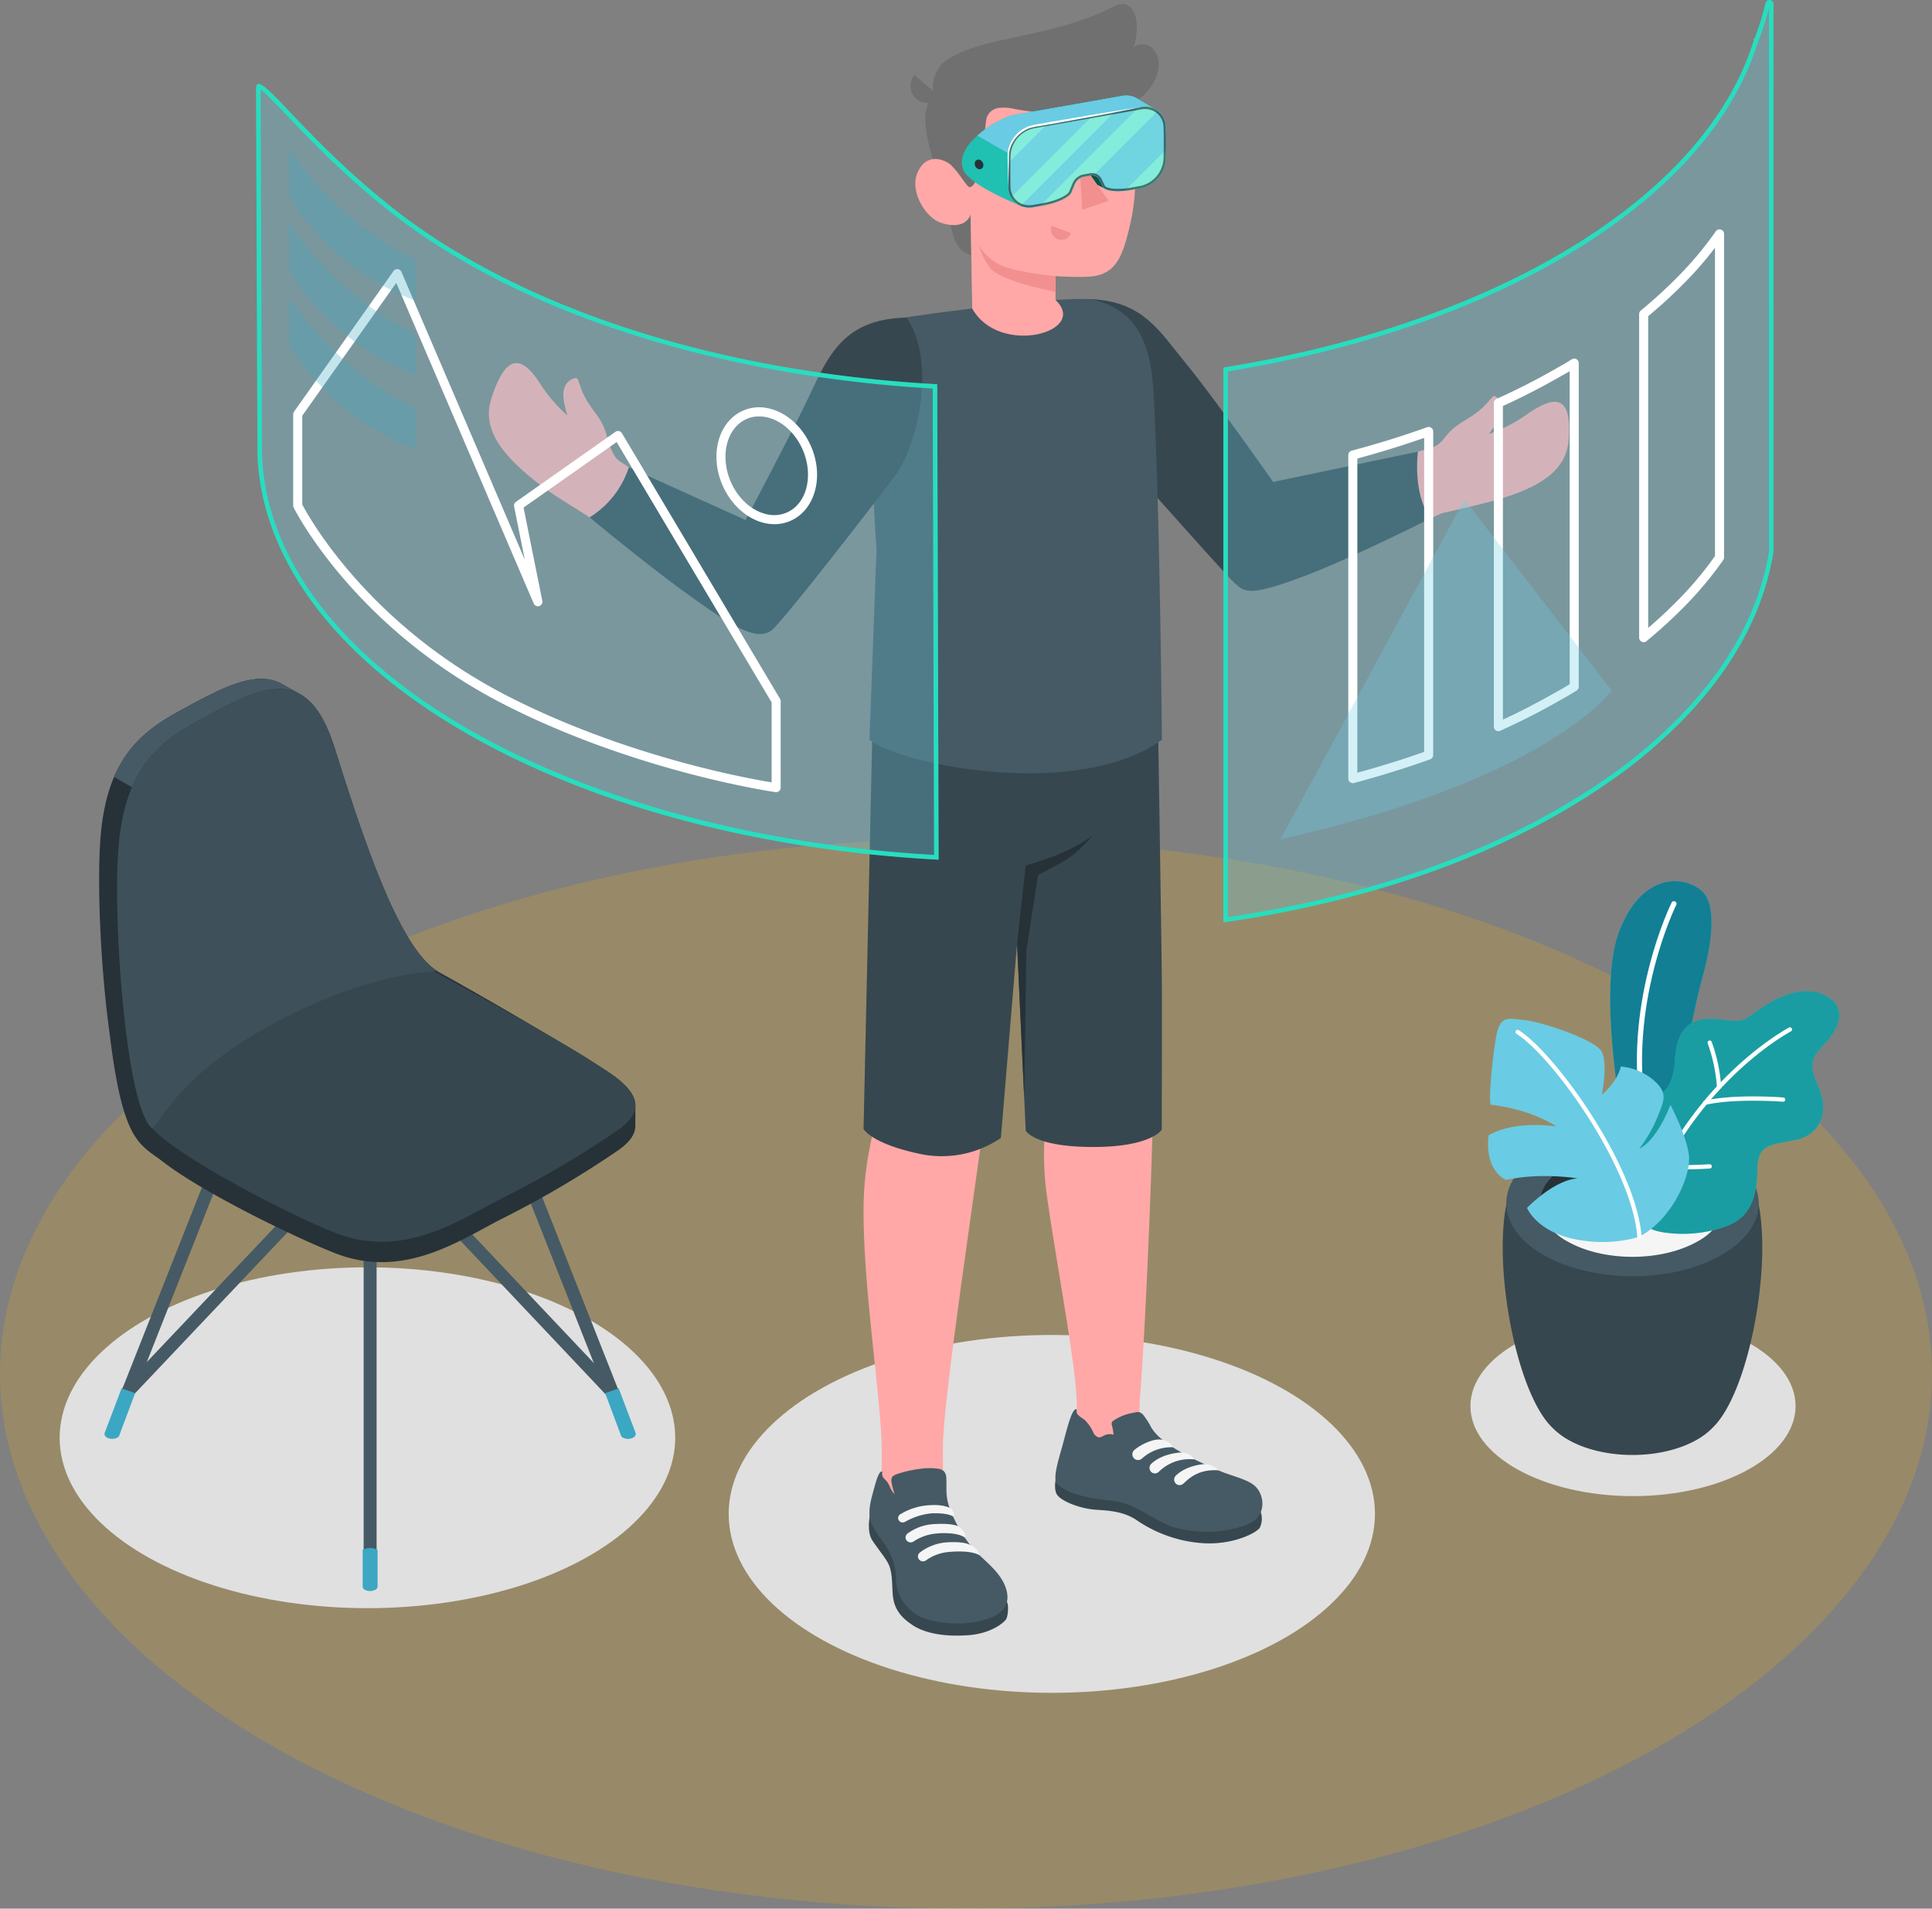 <svg xmlns="http://www.w3.org/2000/svg" width="650.722" height="642.796" viewBox="0 0 650.722 642.796">
  <rect x="0" y="0" width="650.722" height="642.796" fill="#808080" stroke="none"/>
  <g id="Group_1772" data-name="Group 1772" transform="translate(-17.512 -26.131)">
    <g id="Floor" transform="translate(17.512 308.634)">
      <ellipse id="Floor-2" data-name="Floor" cx="325.361" cy="180.146" rx="325.361" ry="180.146" fill="rgba(255,179,0,0.19)"/>
    </g>
    <g id="Shadows" transform="translate(37.605 452.937)">
      <ellipse id="Shadow" cx="108.839" cy="60.262" rx="108.839" ry="60.262" transform="translate(225.334 22.783)" fill="#e0e0e0"/>
      <ellipse id="Shadow-2" data-name="Shadow" cx="54.756" cy="30.318" rx="54.756" ry="30.318" transform="translate(475.166 16.418)" fill="#e0e0e0"/>
      <ellipse id="Shadow-3" data-name="Shadow" cx="103.663" cy="57.397" rx="103.663" ry="57.397" fill="#e0e0e0"/>
    </g>
    <g id="Plants" transform="translate(518.706 322.878)">
      <g id="Pot">
        <g id="Group_1715" data-name="Group 1715" transform="translate(4.941 83.954)">
          <g id="Group_1714" data-name="Group 1714">
            <g id="Group_1713" data-name="Group 1713">
              <g id="Group_1709" data-name="Group 1709" transform="translate(0 11.97)">
                <path id="Path_1736" data-name="Path 1736" d="M388.935,389.367c-14.664-14.964-23.278-75.855-8.976-87.723h72.774c14.3,11.864,5.694,72.737-8.96,87.709-.125.138-.269.274-.4.41-.168.167-.335.335-.5.495-.415.4-.854.794-1.325,1.179-.115.1-.234.182-.351.275-.359.282-.714.564-1.107.837a20.333,20.333,0,0,1-1.9,1.21c-12.062,6.965-31.617,6.965-43.679,0h0a20.248,20.248,0,0,1-1.908-1.22c-.365-.252-.694-.516-1.03-.778-.144-.115-.289-.221-.433-.341-.455-.372-.878-.75-1.277-1.137-.2-.184-.39-.378-.583-.569C389.162,389.6,389.039,389.484,388.935,389.367Z" transform="translate(-372.636 -301.644)" fill="#37474f"/>
              </g>
              <g id="Group_1710" data-name="Group 1710" transform="translate(1.194)">
                <path id="Path_1737" data-name="Path 1737" d="M446.057,300.436c16.6,9.586,16.6,25.128,0,34.716s-43.525,9.586-60.129,0-16.6-25.13,0-34.716S429.452,290.849,446.057,300.436Z" transform="translate(-373.474 -293.246)" fill="#455a64"/>
              </g>
              <g id="Group_1711" data-name="Group 1711" transform="translate(12.488 6.521)">
                <path id="Path_1738" data-name="Path 1738" d="M434.7,303.1c12.194,7.041,12.194,18.454,0,25.495s-31.964,7.039-44.158,0-12.193-18.454,0-25.495S422.508,296.061,434.7,303.1Z" transform="translate(-381.398 -297.821)" fill="#263238"/>
              </g>
              <g id="Group_1712" data-name="Group 1712" transform="translate(14.33 18.62)">
                <path id="Path_1739" data-name="Path 1739" d="M389.994,311.591c12.193-7.041,31.964-7.041,44.157,0a20.256,20.256,0,0,1,7.3,6.7,20.259,20.259,0,0,1-7.3,6.7c-12.193,7.039-31.964,7.039-44.157,0a20.246,20.246,0,0,1-7.3-6.7A20.243,20.243,0,0,1,389.994,311.591Z" transform="translate(-382.69 -306.31)" fill="#f5f5f5"/>
              </g>
            </g>
          </g>
        </g>
        <g id="Plants-2" data-name="Plants">
          <g id="Group_1719" data-name="Group 1719" transform="translate(41.132)">
            <g id="Group_1716" data-name="Group 1716">
              <path id="Path_1740" data-name="Path 1740" d="M412.645,322.958,402.2,315.53s-8.544-44.844-1.164-64.184S422.017,232.125,428.5,237.3s2.933,21.36.276,30.729c-3.2,11.281-13.386,61.791-6.205,79.7Z" transform="translate(-398.029 -234.34)" fill="#27debf"/>
            </g>
            <g id="Group_1717" data-name="Group 1717" opacity="0.63">
              <path id="Path_1741" data-name="Path 1741" d="M412.645,322.958,402.2,315.53s-8.544-44.844-1.164-64.184S422.017,232.125,428.5,237.3s2.933,21.36.276,30.729c-3.2,11.281-13.386,61.791-6.205,79.7Z" transform="translate(-398.029 -234.34)" fill="#07487c"/>
            </g>
            <g id="Group_1718" data-name="Group 1718" transform="translate(8.999 6.784)">
              <path id="Path_1742" data-name="Path 1742" d="M407.872,315.722a.872.872,0,0,0,.526-1c-8.469-38.352,9.01-74.008,9.187-74.363a.872.872,0,1,0-1.559-.78c-.18.362-17.937,36.549-9.33,75.517a.871.871,0,0,0,1.039.664A.853.853,0,0,0,407.872,315.722Z" transform="translate(-404.343 -239.1)" fill="#fff"/>
            </g>
          </g>
          <g id="Group_1726" data-name="Group 1726" transform="translate(50.545 37.062)">
            <g id="Group_1720" data-name="Group 1720" transform="translate(0.609)">
              <path id="Path_1743" data-name="Path 1743" d="M405.172,300.235s-1.162-3.532,4.025-4.425,7.18-5.211,7.668-12.449,2.671-12.434,9.179-13.5,11.747,2.208,15.975-1.049,15.154-11.134,24.258-7.548,6.119,11.356,1.384,16.4-6.106,6.738-2.483,14.935.985,15.853-7.39,17.768-13.054.935-13.185,10.125c-.117,8.2-1.786,15.891-10.359,19a43.364,43.364,0,0,1-21.193,2.089c-2.259-.345-4.843-1.033-6.5-2.707-1.74-1.752-1.374-3.7-1.374-5.987V300.235Z" transform="translate(-405.061 -260.344)" fill="#27debf"/>
            </g>
            <g id="Group_1721" data-name="Group 1721" transform="translate(0.609)" opacity="0.43">
              <path id="Path_1744" data-name="Path 1744" d="M405.172,300.235s-1.162-3.532,4.025-4.425,7.18-5.211,7.668-12.449,2.671-12.434,9.179-13.5,11.747,2.208,15.975-1.049,15.154-11.134,24.258-7.548,6.119,11.356,1.384,16.4-6.106,6.738-2.483,14.935.985,15.853-7.39,17.768-13.054.935-13.185,10.125c-.117,8.2-1.786,15.891-10.359,19a43.364,43.364,0,0,1-21.193,2.089c-2.259-.345-4.843-1.033-6.5-2.707-1.74-1.752-1.374-3.7-1.374-5.987V300.235Z" transform="translate(-405.061 -260.344)" fill="#07487c"/>
            </g>
            <g id="Group_1722" data-name="Group 1722" transform="translate(0 12.169)">
              <path id="Path_1745" data-name="Path 1745" d="M405.353,334.452a.719.719,0,0,0,.681-.49c15.244-45.26,49.741-63.541,50.088-63.719a.72.72,0,0,0-.661-1.278c-.352.181-35.353,18.7-50.79,64.539a.721.721,0,0,0,.681.949Z" transform="translate(-404.633 -268.883)" fill="#fff"/>
            </g>
            <g id="Group_1723" data-name="Group 1723" transform="translate(21.867 35.44)">
              <path id="Path_1746" data-name="Path 1746" d="M420.694,288.056a.694.694,0,0,0,.161-.018c9.952-2.273,25.881-1.043,26.041-1.035a.718.718,0,1,0,.114-1.432c-.661-.056-16.309-1.258-26.474,1.065a.719.719,0,0,0,.158,1.421Z" transform="translate(-419.976 -285.21)" fill="#fff"/>
            </g>
            <g id="Group_1724" data-name="Group 1724" transform="translate(7.661 58.282)">
              <path id="Path_1747" data-name="Path 1747" d="M416.82,302.994c4.548,0,9.372-.3,9.677-.316a.72.72,0,0,0,.673-.764.7.7,0,0,0-.762-.673c-.111.006-11.231.69-15.568.007a.72.72,0,0,0-.225,1.422A44.738,44.738,0,0,0,416.82,302.994Z" transform="translate(-410.009 -301.237)" fill="#fff"/>
            </g>
            <g id="Group_1725" data-name="Group 1725" transform="translate(23.384 16.593)">
              <path id="Path_1748" data-name="Path 1748" d="M424.915,288.362h.041a.716.716,0,0,0,.677-.757,54.877,54.877,0,0,0-3.2-15.157.72.72,0,0,0-1.341.523,54.473,54.473,0,0,1,3.108,14.713A.718.718,0,0,0,424.915,288.362Z" transform="translate(-421.041 -271.987)" fill="#fff"/>
            </g>
          </g>
          <g id="Group_1728" data-name="Group 1728" transform="translate(0 46.365)">
            <path id="Path_1749" data-name="Path 1749" d="M420.161,340.212s-9.424,3.527-22.11.81-15.757-10.47-15.757-10.47,9.033-9.4,17.034-9.925c0,0-12.415-2.092-24.032.51,0,0-7.343-2.705-5.952-14.968,0,0,6.911-5.037,22.821-3.063,0,0-7.973-5.628-21.947-7.289-1.1.011.388-15.964,1.72-23.085s3.976-6.022,9.692-5.406,23.695,6.549,25.839,10.649.036,14.48.036,14.48,5.229-4.317,6.384-9.526a19.853,19.853,0,0,1,10.923,4.515c5.038,4.274,3.573,6.968,1.94,11.2a47.96,47.96,0,0,1-6.607,11.939s5.362-1.927,10.448-14.694c0,0,5.271,9.766,6.2,16.772S431.08,334.5,420.161,340.212Z" transform="translate(-369.169 -266.872)" fill="#6acbe4"/>
            <g id="Group_1727" data-name="Group 1727" transform="translate(9.246 3.727)">
              <path id="Path_1750" data-name="Path 1750" d="M417.143,339.772a.72.72,0,0,1-.458-.614c-1.918-23.764-28.807-60.887-40.692-68.341a.721.721,0,1,1,.767-1.221c12.08,7.577,39.412,45.3,41.36,69.446a.72.72,0,0,1-.66.777A.738.738,0,0,1,417.143,339.772Z" transform="translate(-375.656 -269.487)" fill="#fff"/>
            </g>
          </g>
        </g>
      </g>
    </g>
    <g id="Chair" transform="translate(50.901 254.736)">
      <g id="Group_1741" data-name="Group 1741">
        <g id="Group_1736" data-name="Group 1736" transform="translate(1.814 142.295)">
          <g id="Group_1729" data-name="Group 1729" transform="translate(87.281 19.636)">
            <path id="Path_1751" data-name="Path 1751" d="M105.63,444.609a2.177,2.177,0,0,1-2.179-2.179v-140.1a2.179,2.179,0,0,1,4.358,0v140.1A2.177,2.177,0,0,1,105.63,444.609Z" transform="translate(-103.451 -300.146)" fill="#455a64"/>
          </g>
          <g id="Group_1730" data-name="Group 1730" transform="translate(131.003)">
            <path id="Path_1752" data-name="Path 1752" d="M179.269,399.471a2.175,2.175,0,0,1-2.025-1.38L134.282,289.351a2.178,2.178,0,1,1,4.052-1.6L181.3,396.493a2.179,2.179,0,0,1-2.027,2.979Z" transform="translate(-134.128 -286.369)" fill="#455a64"/>
          </g>
          <g id="Group_1731" data-name="Group 1731" transform="translate(5.899 9.414)">
            <path id="Path_1753" data-name="Path 1753" d="M211.435,383.6a2.171,2.171,0,0,1-1.583-.683l-79.941-84.6-79.8,84.239a2.179,2.179,0,1,1-3.163-3l81.382-85.909a2.174,2.174,0,0,1,1.581-.681h0a2.173,2.173,0,0,1,1.582.683l81.523,86.269a2.179,2.179,0,0,1-1.583,3.676Z" transform="translate(-46.351 -292.974)" fill="#455a64"/>
          </g>
          <g id="Group_1732" data-name="Group 1732" transform="translate(0.598)">
            <path id="Path_1754" data-name="Path 1754" d="M44.81,399.471a2.179,2.179,0,0,1-2.027-2.979L85.747,287.75a2.178,2.178,0,1,1,4.052,1.6L46.837,398.092A2.179,2.179,0,0,1,44.81,399.471Z" transform="translate(-42.631 -286.369)" fill="#455a64"/>
          </g>
          <g id="Group_1733" data-name="Group 1733" transform="translate(168.612 96.682)">
            <path id="Path_1755" data-name="Path 1755" d="M165.088,354.2l5.68,14.989a1.477,1.477,0,0,1,.051.383,1.443,1.443,0,0,1,0,.272,1.783,1.783,0,0,1-.857.946,3.808,3.808,0,0,1-3.456,0,1.508,1.508,0,0,1-.673-.707.031.031,0,0,0-.009-.026l-.043-.205-5.266-14.053Z" transform="translate(-160.516 -354.205)" fill="#3ca7c3"/>
          </g>
          <g id="Group_1734" data-name="Group 1734" transform="translate(0 96.682)">
            <path id="Path_1756" data-name="Path 1756" d="M47.95,354.2l-5.681,14.989a1.478,1.478,0,0,0-.051.383,1.446,1.446,0,0,0,0,.272,1.783,1.783,0,0,0,.857.946,3.811,3.811,0,0,0,3.458,0,1.516,1.516,0,0,0,.673-.707.031.031,0,0,1,.009-.026l.041-.205,5.266-14.053Z" transform="translate(-42.211 -354.205)" fill="#3ca7c3"/>
          </g>
          <g id="Group_1735" data-name="Group 1735" transform="translate(86.949 150.443)">
            <path id="Path_1757" data-name="Path 1757" d="M108.242,392.555v12.4a1.252,1.252,0,0,1-.737,1.026,3.931,3.931,0,0,1-3.553,0,1.25,1.25,0,0,1-.735-1.026v-12.4A5.326,5.326,0,0,1,108.242,392.555Z" transform="translate(-103.218 -391.925)" fill="#3ca7c3"/>
          </g>
        </g>
        <g id="Group_1740" data-name="Group 1740">
          <path id="Path_1758" data-name="Path 1758" d="M221.552,330.207c-.007-3.577-3.138-7.39-9.767-11.69-12.247-7.946-39.61-23.894-56.746-33.39a.181.181,0,0,0-.144-.14c-13.186-8-25.486-46.115-34.613-75.077-3.11-9.87-6.921-15.458-11.436-18.081-1.073-.623-5.023-2.8-5.906-3.329-8.955-5.366-20.709,1.08-35.35,9.093-13.487,7.383-24.024,16.832-26.143,41.9-1.291,15.267-.063,44.443,3.039,66.553l-.009-.02c4.489,36.939,10,37,18,43.183,13.768,10.637,44.781,25.592,57.846,30.732,23.706,9.324,43.078-5.054,57.515-12.184A335.844,335.844,0,0,0,216.1,345.095c3.613-2.624,5.483-5.276,5.444-8.074C221.531,335.911,221.555,331.364,221.552,330.207Z" transform="translate(-40.939 -186.529)" fill="#263238"/>
          <g id="Group_1737" data-name="Group 1737" transform="translate(15.618 89.444)">
            <path id="Path_1759" data-name="Path 1759" d="M173.179,334.2a336.264,336.264,0,0,0,38.262-22.667c8.214-5.966,7.458-12.069-4.316-19.707-8.774-5.692-8.319-6.194-74.447-42.543,0,0-84.293,49.745-80.667,58.931s47.217,31.7,63.652,38.169C139.369,355.711,158.741,341.334,173.179,334.2Z" transform="translate(-51.897 -249.287)" fill="#37474f"/>
          </g>
          <path id="Path_1760" data-name="Path 1760" d="M106.816,191.527c-8.872-4.656-20.4,1.675-34.666,9.489-9.137,5.008-16.923,10.943-21.652,22.048l-6.023-3.482c4.73-11.06,12.5-16.994,21.608-21.99,14.646-8.02,26.4-14.453,35.357-9.092C102.218,188.955,105.333,190.69,106.816,191.527Z" transform="translate(-39.435 -186.529)" fill="#455a64"/>
          <g id="Group_1738" data-name="Group 1738" transform="translate(6.058 3.412)">
            <path id="Path_1761" data-name="Path 1761" d="M71.841,200c21.914-11.993,37.367-20.515,46.634,8.889,9.127,28.962,21.427,67.073,34.613,75.077,0,0-4.27-3.616-37.067,21.166-10.436,7.886-23.1,14.346-31.418,19.3-16.3,9.716-26.18,13.605-27.742,12.31-8.617-7.143-13.282-69.768-11.162-94.842S58.354,207.385,71.841,200Z" transform="translate(-45.19 -188.923)" fill="#37474f"/>
          </g>
          <g id="Group_1739" data-name="Group 1739" transform="translate(6.058 3.412)" opacity="0.5">
            <path id="Path_1762" data-name="Path 1762" d="M71.841,200c21.914-11.993,37.367-20.515,46.634,8.889,9.127,28.962,21.427,67.073,34.613,75.077,0,0-22.613-.017-55.386,17.68-34.074,18.4-39.279,36.4-40.842,35.1-8.617-7.143-13.282-69.768-11.162-94.842S58.354,207.385,71.841,200Z" transform="translate(-45.19 -188.923)" fill="#455a64"/>
          </g>
        </g>
      </g>
    </g>
    <g id="Character" transform="translate(182.182 27.463)">
      <g id="Group_1754" data-name="Group 1754">
        <g id="Character-2" data-name="Character">
          <g id="Group_1743" data-name="Group 1743" transform="translate(197.152 99.397)">
            <g id="Group_1742" data-name="Group 1742" transform="translate(0 4.586)">
              <path id="Path_1763" data-name="Path 1763" d="M395.2,167.549c5.8-1.3,10.929-2.514,14.859-3.517,20.925-5.346,27.213-12.273,27.863-21.525,1.038-14.767-4.491-14.881-14.03-8.282A52,52,0,0,1,411,140.881c2.192-2.9,3.211-4.206,3.939-6.054,1.447-3.676-.509-6.037-1.783-6.662-.992-.486-2,2.069-5.461,4.887-4.435,3.613-8.031,4.3-11.717,9.307a9.71,9.71,0,0,1-5.71,3.639c-2.077.463-36.249,9.823-52.245,12.563-9.4-11.952-18.123-24.712-28.047-37.412-15.3-19.576-22.566-22.319-31.15-20.754l-7.45,24.565s50.371,59.315,50.964,60.057a13.661,13.661,0,0,0,15.269,4.86C359.324,183.512,382.277,173.514,395.2,167.549Z" transform="translate(-271.38 -100.024)" fill="#ffa8a7"/>
            </g>
            <path id="Path_1764" data-name="Path 1764" d="M275.215,96.806c17.881.784,23.186,10.812,32.354,21.93s29.169,39.649,29.169,39.649l48.789-10.213s-2.021,14.017,4.3,22.456c0,0-25.882,13.048-41.556,19.058-19.816,7.6-21.113,5.866-24.7,2.581-3.412-3.128-47.058-52.461-47.058-52.461Z" transform="translate(-269.749 -96.806)" fill="#37474f"/>
          </g>
          <path id="Path_1765" data-name="Path 1765" d="M134,126.3c4.641-14.057,9.747-14.64,16.07-4.917a51.987,51.987,0,0,0,9.4,11.047c-.928-3.513-1.375-5.108-1.348-7.095.056-3.949,2.761-5.395,4.177-5.487,1.1-.074,1.065,2.672,3.2,6.593,2.735,5.024,5.8,7.026,7.313,13.055.566,2.259,2.049,6.768,3.955,8.108,9.682,6.8,27.3,15.206,44.814,21.967,6.218-13.114,14.411-29.492,20.662-40.964,11.887-21.815,19.747-24.3,28.4-23.214l8.809,24.112s-46.977,62.036-47.527,62.81c-3.606,5.062-10.979,8.557-16.729,6.2-16.4-6.727-28.59-18.581-42.508-28.029-8.273-5.617-16.077-9.988-21.071-13.7C134.284,143.907,131.093,135.112,134,126.3Z" transform="translate(-133.051 6.155)" fill="#ffa8a7"/>
          <path id="Path_1766" data-name="Path 1766" d="M221.616,360.819c.385-18.532,5.965-32.276,6.4-37.421,0,0-1.365-110.222-1.365-128.1l93.988-3.832s-1.313,110.5-1.313,125.815-2.3,80.442-4.722,110.414h0l-.272,9.86-20.974,6.523s.391-2.883,0-16.875-9.824-62.448-10.7-74.752c-1.132-15.91,1.394-22.341,1.1-32.98s-6.595-80.214-6.595-80.214-11.772,68.36-14.7,91.574c-3.355,26.6-14.124,96.3-14.151,112.511,0,2.9.007,6.265.027,9.91.047,8.768-.245,11.087,1.16,14.475,2.461,5.935-18.551,9.659-19.527,5.444l-2.258-17.421v-.5h0V444.2C227.709,427.685,221.057,387.693,221.616,360.819Z" transform="translate(-95.404 42.843)" fill="#ffa8a7"/>
          <path id="Path_1767" data-name="Path 1767" d="M336.125,387.3a7.064,7.064,0,0,1-.291,5.189c-.725,1.518-8.657,5.99-19.355,5.269a44.547,44.547,0,0,1-22.123-7.732c-4.079-2.7-8.325-3.205-13.622-3.509s-12.254-2.945-13.416-5.422.175-6.746.175-6.746Z" transform="translate(-76.157 120.611)" fill="#37474f"/>
          <path id="Path_1768" data-name="Path 1768" d="M292.921,360.384q.417-.09.845-.175a3.334,3.334,0,0,1,1.411-.076,2.74,2.74,0,0,1,1.321.891,26.444,26.444,0,0,1,2.732,4.29c2.243,3.659,6.951,6.687,12.092,9.452,3.495,1.878,6.918,3.335,10.527,4.958,3.681,1.656,8.567,2.667,11.446,4.608,4.2,2.829,4.74,9.94-.041,12.746-4.126,2.421-14.983,5.047-26.37,1.821-6.2-1.757-13.088-8.385-21.229-9.022-5.178-.4-14.968-1.86-18.3-5.791-1.231-1.743.413-7.272,1.764-12.043,1.474-5.208,3.234-13.369,4.96-12.91.071,1.023-.128,1.283.544,1.977.637.66,1.5,1.082,2.193,1.675a13.677,13.677,0,0,1,2.863,4.12,3.075,3.075,0,0,0,1.471,1.593c.872.328,1.525-.222,2.289-.574a4.46,4.46,0,0,1,3.093-.221,19.333,19.333,0,0,0-.544-3.056,1.79,1.79,0,0,1-.077-.986,1.586,1.586,0,0,1,.663-.744A16.58,16.58,0,0,1,292.921,360.384Z" transform="translate(-76.125 114.134)" fill="#455a64"/>
          <path id="Path_1769" data-name="Path 1769" d="M269.335,413.764c.634.594.443,4.668-.255,5.764-.75,1.176-5.051,4.846-12.831,5.4-7.433.533-14.071-.469-18.435-3.241s-6.476-5.828-6.888-10.061.061-8.32-1.958-11.58c-1.863-3.01-4.833-6.4-5.48-8.034-1.407-3.549-.051-8.624-.051-8.624Z" transform="translate(-94.866 124.456)" fill="#37474f"/>
          <path id="Path_1770" data-name="Path 1770" d="M248.933,381.2a16.406,16.406,0,0,0,.857,4.715,43.15,43.15,0,0,0,4.554,9.314,38.02,38.02,0,0,0,3.1,4.373c2.248,2.677,5.041,4.873,7.421,7.438s4.4,5.68,4.589,9.126c.316,5.831-6.01,7.812-10.883,8.68a35.776,35.776,0,0,1-15.831-.8,14.537,14.537,0,0,1-10.664-11.619c-.269-1.618-.17-3.274-.362-4.9-.436-3.716-2.36-7.11-4.534-10.2a30.805,30.805,0,0,1-3.479-5.551c-1.521-3.61-.3-7.671.67-11.265.839-3.1,1.79-6.617,2.883-6.325.013,1.609-.006,1.776,1.149,2.868,1.461,1.381,1.525,3.456,3.068,4.676a21.378,21.378,0,0,1-1.085-4.146,2.366,2.366,0,0,1,.329-1.649,4.342,4.342,0,0,1,1.79-.958,35.755,35.755,0,0,1,7.081-1.611,21.057,21.057,0,0,1,6.91-.05,2.992,2.992,0,0,1,1.736,1,3.465,3.465,0,0,1,.62,1.993C248.956,377.24,248.883,379.647,248.933,381.2Z" transform="translate(-94.809 120.055)" fill="#455a64"/>
          <path id="Path_1771" data-name="Path 1771" d="M251.5,390.843c-2.171-1.625-7.036-1.648-9.7-1.363a16.122,16.122,0,0,0-7.561,2.654,1.726,1.726,0,0,1-2.226-.177h0a1.623,1.623,0,0,1,.165-2.477,16.4,16.4,0,0,1,8.507-3.153c6.546-.46,8.467.661,8.467.661S252.14,388.911,251.5,390.843Z" transform="translate(-91.179 125.658)" fill="#f5f5f5"/>
          <path id="Path_1772" data-name="Path 1772" d="M255.251,394.984c-2.731-1.613-8.08-1.382-10.741-1.1a15.144,15.144,0,0,0-7.353,2.8,1.725,1.725,0,0,1-2.226-.177h0a1.623,1.623,0,0,1,.164-2.477,17.042,17.042,0,0,1,8.693-3.4c6.545-.46,8.251.877,8.251.877S254.8,392.572,255.251,394.984Z" transform="translate(-89.939 127.492)" fill="#f5f5f5"/>
          <path id="Path_1773" data-name="Path 1773" d="M238.831,381.953c4.522-.466,6.441.04,8.228.691,1.154.646,1.913,2.469,1.172,2.93-1.458-.81-4.08-1.146-7.3-1a21.642,21.642,0,0,0-7.078,1.944c-.56.248-1.223.6-1.8.919a1.554,1.554,0,0,1-2.155-.67h0a1.455,1.455,0,0,1,.567-1.871A21.017,21.017,0,0,1,238.831,381.953Z" transform="translate(-91.927 123.768)" fill="#f5f5f5"/>
          <path id="Path_1774" data-name="Path 1774" d="M298.751,368.9s-.744-1.985-3.822-2.558c-2.356-.439-6.518,1.3-9.1,3.428a1.932,1.932,0,0,0,.279,3.191h0a1.928,1.928,0,0,0,2.2-.244A14.774,14.774,0,0,1,298.751,368.9Z" transform="translate(-68.39 117.18)" fill="#f5f5f5"/>
          <path id="Path_1775" data-name="Path 1775" d="M304.329,371.687a5.53,5.53,0,0,0-4.531-2.335s-6.151.177-9.958,3.727a1.889,1.889,0,0,0,.259,3.086h0a1.845,1.845,0,0,0,2.125-.247A14.8,14.8,0,0,1,304.329,371.687Z" transform="translate(-66.666 118.486)" fill="#f5f5f5"/>
          <path id="Path_1776" data-name="Path 1776" d="M309.911,374.205a6.193,6.193,0,0,0-4.7-2.108s-5.731.214-9.539,3.763a1.889,1.889,0,0,0,.261,3.086h0a1.843,1.843,0,0,0,2.124-.245C299.768,377.168,302.96,373.686,309.911,374.205Z" transform="translate(-64.187 119.654)" fill="#f5f5f5"/>
          <path id="Path_1777" data-name="Path 1777" d="M320.64,191.464s1.254,77.852,1.388,91.531,0,39.905,0,53.288c0,0-3.463,5.843-23.213,5.825s-22.6-5.473-22.6-5.473l-2.922-62.941-5.444,65.374a35.41,35.41,0,0,1-27.608,5.295c-16.266-3.506-18.655-8.352-18.655-8.352l3.2-144.251Z" transform="translate(-95.404 42.843)" fill="#37474f"/>
          <path id="Path_1778" data-name="Path 1778" d="M257.863,260.066l2.9-26.43s13.555-3.3,22.623-10.123c0,0-4.8,5.942-10.3,9.023s-8.144,4.357-8.144,4.357l-3.961,25.573-.7,49.843Z" transform="translate(-79.976 56.471)" fill="#263238"/>
          <g id="Group_1744" data-name="Group 1744" transform="translate(128.173 99.337)">
            <path id="Path_1779" data-name="Path 1779" d="M222.982,245.226c12.9,9.4,71.367,19.806,98.5,0,0,0-.627-75.8-2.754-115.919-.1-1.823-.224-3.584-.406-5.306-.06-.567-.141-1.134-.2-1.7a53.882,53.882,0,0,0-1.377-7.108c-.1-.385-.222-.77-.343-1.154-.264-.871-.547-1.722-.891-2.551-.184-.446-.366-.892-.567-1.317a12.9,12.9,0,0,0-.589-1.194,1,1,0,0,0-.1-.222c-.2-.386-.425-.77-.647-1.135-.244-.4-.486-.811-.77-1.216-.264-.365-.527-.75-.79-1.093-.305-.385-.629-.77-.973-1.134a11.908,11.908,0,0,0-.992-1.033c-.222-.222-.466-.445-.708-.667-.222-.2-.466-.406-.708-.587-.3-.264-.648-.507-.972-.75a24.5,24.5,0,0,0-3.423-2.025c-.324-.162-.668-.324-1.012-.466-.081-.04-.182-.061-.244-.1-.4-.162-.81-.324-1.214-.466a21.694,21.694,0,0,0-2.106-.688c-.73-.2-1.478-.385-2.269-.567-.871-.04-1.841-.06-2.9-.06-.667,0-1.4.02-2.146.04s-1.518.04-2.307.081c-10.146.445-24.708,2.085-36.392,3.584-.77.1-1.539.2-2.289.3q-1.033.122-2.005.244c-8.02,1.052-13.973,1.923-14.884,2.065a.58.58,0,0,1-.123.02c-2.632.668-5.062,1.3-7.026,1.884-5.367,1.579-1.378.222-2.553,5.406-3.462,15.23.567,70.6.567,70.6Z" transform="translate(-222.982 -96.764)" fill="#455a64"/>
          </g>
          <g id="Group_1747" data-name="Group 1747" transform="translate(141.954)">
            <g id="Group_1745" data-name="Group 1745">
              <path id="Path_1780" data-name="Path 1780" d="M239.371,67.592s4.169,19.591,5.842,22.809a8.861,8.861,0,0,0,5.127,4.133l-.291-13.781Z" transform="translate(-229.794 -9.832)" fill="#707070"/>
              <path id="Path_1781" data-name="Path 1781" d="M245.953,47.922a9.652,9.652,0,0,0-7.991,2.811c-3.432,3.509-1.515,14.495,2.759,25.254l7.853.9Z" transform="translate(-231.144 -18.226)" fill="#707070"/>
              <path id="Path_1782" data-name="Path 1782" d="M251.939,80.48c-1.575.941-3.821-2.085-5.764-4.117s-8.282-4.809-11.446,1.856c-3.222,6.791,2.792,15.766,7.785,17.332,8.6,2.7,9.894-2.818,9.894-2.818l.576,31.634c9.015,16.308,39.5,7.957,28.068-2.849l-.024-8.035s9.173.587,12.975,0c6.327-.978,8.928-5.359,10.847-12.206,3.083-11,4.253-19.881,1.638-41.513-2.866-23.71-30.444-23.957-45.337-14.583S251.939,80.48,251.939,80.48Z" transform="translate(-232.154 -21.811)" fill="#ffa8a7"/>
              <path id="Path_1783" data-name="Path 1783" d="M246.5,43.8c5.1-2.394,10.725-3.69,16.265-4.893,12.028-2.611,24.279-5.017,35.263-10.568,1.355-.686,2.8-1.438,4.306-1.24,2.9.381,4.166,3.889,4.281,6.808a24.063,24.063,0,0,1-1.046,8.007c1.558-1.856,4.74-1.6,6.469.1a7.993,7.993,0,0,1,1.873,6.754c-.708,5.385-4.834,9.868-9.71,12.261s-10.427,2.992-15.856,3.148a109.421,109.421,0,0,1-22.653-1.709,15.964,15.964,0,0,0-5.483-.4,4.958,4.958,0,0,0-4.095,3.252c-.8,2.992-1.629,23.36-5.815,23.444-.781.016-3.748-5.112-5.68-6.942-2.427-2.3-4.869-19.745-5.3-22.969a1.552,1.552,0,0,0-.335-.686c-2.736-3.832.476-10.293,3.854-12.392A34.793,34.793,0,0,1,246.5,43.8Z" transform="translate(-230.397 -27.065)" fill="#707070"/>
              <path id="Path_1784" data-name="Path 1784" d="M242.753,51.3a5.736,5.736,0,0,1-8.731-7.441Z" transform="translate(-232.651 -19.922)" fill="#707070"/>
              <path id="Path_1785" data-name="Path 1785" d="M274.667,94.589s-14.123-1.357-19.06-3.982c-3.3-1.756-6.026-4.8-6.824-6.753a22.257,22.257,0,0,0,3.877,7.966c3.612,4.615,22.007,8.014,22.007,8.014Z" transform="translate(-225.792 -2.917)" fill="#f28f8f"/>
            </g>
            <g id="Group_1746" data-name="Group 1746" transform="translate(36.021 41.117)">
              <path id="Path_1786" data-name="Path 1786" d="M266.252,66.631a2.832,2.832,0,1,1-2.831-2.947A2.877,2.877,0,0,1,266.252,66.631Z" transform="translate(-256.791 -52.611)" fill="#263238"/>
              <path id="Path_1787" data-name="Path 1787" d="M264.384,58.822l-6.054,3.341a3.63,3.63,0,0,1,1.411-4.82A3.373,3.373,0,0,1,264.384,58.822Z" transform="translate(-257.925 -55.485)" fill="#263238"/>
              <path id="Path_1788" data-name="Path 1788" d="M266.107,79.469l6.461,2.424a3.39,3.39,0,0,1-4.388,2.141A3.613,3.613,0,0,1,266.107,79.469Z" transform="translate(-254.532 -45.899)" fill="#f28f8f"/>
              <path id="Path_1789" data-name="Path 1789" d="M283.917,61.607,278.4,57.354a3.346,3.346,0,0,1,4.8-.737A3.662,3.662,0,0,1,283.917,61.607Z" transform="translate(-249.22 -55.915)" fill="#263238"/>
              <path id="Path_1790" data-name="Path 1790" d="M282.766,66.067a2.832,2.832,0,1,1-2.83-2.949A2.876,2.876,0,0,1,282.766,66.067Z" transform="translate(-249.768 -52.852)" fill="#263238"/>
              <path id="Path_1791" data-name="Path 1791" d="M272.6,63.769l.929,17.019,8.886-3.029Z" transform="translate(-251.683 -52.575)" fill="#f28f8f"/>
            </g>
          </g>
          <path id="Path_1792" data-name="Path 1792" d="M263.594,101.2c-20.88.329-26.3,12.632-32.441,25.667-6.062,12.857-21.78,42.482-21.78,42.482L170.06,151.568a30.948,30.948,0,0,1-13.2,16.865s18.564,15.579,34.514,26.984c13.53,9.676,21.391,14.684,26.575,11.224,3.85-2.571,42.225-52.714,42.225-52.714C269.933,138.636,272.022,112.75,263.594,101.2Z" transform="translate(-122.928 4.458)" fill="#37474f"/>
        </g>
        <g id="Group_1753" data-name="Group 1753" transform="translate(159.304 30.851)">
          <path id="Path_1793" data-name="Path 1793" d="M279.716,71.919c-.057,0-2.239-1.14-2.239-1.14l-2.185-3.131a2.43,2.43,0,0,1,2.212.162C278.5,68.515,279.716,71.919,279.716,71.919Z" transform="translate(-231.868 -40.744)" fill="#27debf"/>
          <path id="Path_1794" data-name="Path 1794" d="M279.716,71.919c-.057,0-2.239-1.14-2.239-1.14l-2.185-3.131a2.43,2.43,0,0,1,2.212.162C278.5,68.515,279.716,71.919,279.716,71.919Z" transform="translate(-231.868 -40.744)" opacity="0.65"/>
          <g id="Group_1749" data-name="Group 1749">
            <path id="Path_1795" data-name="Path 1795" d="M313.513,70.106a10.674,10.674,0,0,1-8.39,9.8l-3.525.61a23.246,23.246,0,0,1-4.669.366c-.152,0-.3,0-.473-.016-.259,0-.519-.03-.762-.046a10.006,10.006,0,0,1-1.3-.214,4.211,4.211,0,0,1-.657-.182,2.793,2.793,0,0,1-.564-.229,1,1,0,0,1-.228-.123,2.044,2.044,0,0,1-.275-.182,1.472,1.472,0,0,1-.351-.426l-1.206-2.473a2.794,2.794,0,0,0-2.868-1.372l-2.518.442a4.368,4.368,0,0,0-2.868,2.38s-.534,1.313-1.206,2.915-4.822,3.539-9.277,4.317l-3.525.626a7.915,7.915,0,0,1-2.151.077,5.976,5.976,0,0,1-1.174-.214c-.184-.046-.366-.107-.55-.168-.107-.046-.228-.091-.335-.137a6.037,6.037,0,0,1-.885-.443c-.961-.381-16.31-6.622-18.415-11.656-3.356-8.1,10.451-16.433,15.425-18.019v.016a8.869,8.869,0,0,1,1.77-.519l36.267-6.394a7.23,7.23,0,0,1,5.232.976c.931.6,4.348,2.61,5.768,3.463a2.97,2.97,0,0,1,.366.214c.2.123.4.259.594.4a.96.96,0,0,1,.184.152,5.835,5.835,0,0,1,.564.5,5.381,5.381,0,0,1,.61.717,3.451,3.451,0,0,1,.382.58,6.037,6.037,0,0,1,.457.885,7.267,7.267,0,0,1,.275.808v.03a4.177,4.177,0,0,1,.167.778.753.753,0,0,1,.031.184,5.82,5.82,0,0,1,.076.9Q313.65,64.759,313.513,70.106Z" transform="translate(-244.824 -48.711)" fill="#27debf"/>
            <g id="Group_1748" data-name="Group 1748" opacity="0.2">
              <path id="Path_1796" data-name="Path 1796" d="M313.513,70.106a10.674,10.674,0,0,1-8.39,9.8l-3.525.61a23.246,23.246,0,0,1-4.669.366c-.152,0-.3,0-.473-.016-.259,0-.519-.03-.762-.046a10.006,10.006,0,0,1-1.3-.214,4.211,4.211,0,0,1-.657-.182,2.793,2.793,0,0,1-.564-.229,1,1,0,0,1-.228-.123,2.044,2.044,0,0,1-.275-.182,1.472,1.472,0,0,1-.351-.426l-1.206-2.473a2.794,2.794,0,0,0-2.868-1.372l-2.518.442a4.368,4.368,0,0,0-2.868,2.38s-.534,1.313-1.206,2.915-4.822,3.539-9.277,4.317l-3.525.626a7.915,7.915,0,0,1-2.151.077,5.976,5.976,0,0,1-1.174-.214c-.184-.046-.366-.107-.55-.168-.107-.046-.228-.091-.335-.137a6.037,6.037,0,0,1-.885-.443c-.961-.381-16.31-6.622-18.415-11.656-3.356-8.1,10.451-16.433,15.425-18.019v.016a8.869,8.869,0,0,1,1.77-.519l36.267-6.394a7.23,7.23,0,0,1,5.232.976c.931.6,4.348,2.61,5.768,3.463a2.97,2.97,0,0,1,.366.214c.2.123.4.259.594.4a.96.96,0,0,1,.184.152,5.835,5.835,0,0,1,.564.5,5.381,5.381,0,0,1,.61.717,3.451,3.451,0,0,1,.382.58,6.037,6.037,0,0,1,.457.885,7.267,7.267,0,0,1,.275.808v.03a4.177,4.177,0,0,1,.167.778.753.753,0,0,1,.031.184,5.82,5.82,0,0,1,.076.9Q313.65,64.759,313.513,70.106Z" transform="translate(-244.824 -48.711)" fill="#07487c"/>
            </g>
            <path id="Path_1797" data-name="Path 1797" d="M308.235,53.277a7.325,7.325,0,0,0-4.683-.671L267.284,59a10.733,10.733,0,0,0-8.36,9.184l-10.406-6.012A34.87,34.87,0,0,1,259.2,55.734v.016a8.87,8.87,0,0,1,1.77-.519l36.267-6.394a7.23,7.23,0,0,1,5.232.976C303.4,50.41,306.816,52.424,308.235,53.277Z" transform="translate(-243.254 -48.711)" fill="#27debf"/>
            <path id="Path_1798" data-name="Path 1798" d="M308.235,53.277a7.325,7.325,0,0,0-4.683-.671L267.284,59a10.733,10.733,0,0,0-8.36,9.184l-10.406-6.012A34.87,34.87,0,0,1,259.2,55.734v.016a8.87,8.87,0,0,1,1.77-.519l36.267-6.394a7.23,7.23,0,0,1,5.232.976C303.4,50.41,306.816,52.424,308.235,53.277Z" transform="translate(-243.254 -48.711)" fill="#6acbe4"/>
          </g>
          <g id="Group_1750" data-name="Group 1750" transform="translate(15.567 3.771)">
            <path id="Path_1799" data-name="Path 1799" d="M308.874,58.306q.124,5.317,0,10.679a10.664,10.664,0,0,1-8.4,9.784l-3.525.621c-4.451.784-8.6.309-9.273-1.058l-1.206-2.473a2.808,2.808,0,0,0-2.87-1.378l-2.517.445a4.331,4.331,0,0,0-2.865,2.389l-1.213,2.9c-.668,1.6-4.82,3.539-9.271,4.324l-3.525.621a6.953,6.953,0,0,1-8.4-6.82q-.122-5.319,0-10.682a10.664,10.664,0,0,1,8.4-9.783l36.264-6.4A6.953,6.953,0,0,1,308.874,58.306Z" transform="translate(-255.746 -51.356)" fill="#27debf"/>
            <path id="Path_1800" data-name="Path 1800" d="M308.869,68.981a10.674,10.674,0,0,1-8.39,9.8l-3.525.61a23.245,23.245,0,0,1-4.669.366c-.152,0-.3,0-.473-.016-.259,0-.519-.03-.763-.046a10.008,10.008,0,0,1-1.3-.214,4.212,4.212,0,0,1-.657-.182,2.8,2.8,0,0,1-.564-.229,1,1,0,0,1-.228-.123,2.046,2.046,0,0,1-.275-.182,1.472,1.472,0,0,1-.351-.426l-1.206-2.473A2.794,2.794,0,0,0,283.6,74.49l-2.518.442a4.368,4.368,0,0,0-2.868,2.38s-.534,1.313-1.206,2.915-4.822,3.539-9.277,4.317l-3.525.626a7.915,7.915,0,0,1-2.151.077,5.977,5.977,0,0,1-1.174-.214c-.184-.046-.366-.107-.55-.168-.107-.046-.228-.091-.335-.137a6.039,6.039,0,0,1-.885-.443,6.983,6.983,0,0,1-3.311-5.935q-.115-5.332,0-10.681a10.684,10.684,0,0,1,8.406-9.794l36.268-6.394a7.325,7.325,0,0,1,4.683.671,2.97,2.97,0,0,1,.366.214c.2.123.4.259.594.4a.961.961,0,0,1,.184.153,5.834,5.834,0,0,1,.564.5,5.378,5.378,0,0,1,.61.717,3.449,3.449,0,0,1,.382.58,6.034,6.034,0,0,1,.458.885,7.274,7.274,0,0,1,.275.808v.03a4.18,4.18,0,0,1,.167.778.756.756,0,0,1,.031.184,5.82,5.82,0,0,1,.076.9Q309.005,63.634,308.869,68.981Z" transform="translate(-255.747 -51.358)" fill="#fff" opacity="0.43"/>
          </g>
          <g id="Group_1751" data-name="Group 1751" transform="translate(15.577 4.041)" opacity="0.7">
            <path id="Path_1801" data-name="Path 1801" d="M300.311,57.88a5.82,5.82,0,0,0-.076-.9.756.756,0,0,0-.031-.184,4.179,4.179,0,0,0-.167-.778v-.03a7.274,7.274,0,0,0-.275-.808,6.035,6.035,0,0,0-.458-.885,3.449,3.449,0,0,0-.382-.58,5.378,5.378,0,0,0-.61-.717,5.834,5.834,0,0,0-.564-.5.834.834,0,0,0-.172-.143L275.87,74.056a2.728,2.728,0,0,1,2.044,1.384l1.206,2.473a1.472,1.472,0,0,0,.351.426,2.046,2.046,0,0,0,.275.182,1,1,0,0,0,.228.123,2.8,2.8,0,0,0,.564.229,4.212,4.212,0,0,0,.657.182,10.01,10.01,0,0,0,1.3.214c.244.016.5.046.763.046.168.016.321.016.473.016a21.517,21.517,0,0,0,2.811-.13l13.815-13.815C300.378,62.881,300.375,60.38,300.311,57.88Z" transform="translate(-247.2 -51.206)" fill="#6acbe4"/>
            <path id="Path_1802" data-name="Path 1802" d="M290.393,52.955,258.714,84.634l.024.013c.107.046.228.091.335.137.184.061.366.123.55.168a5.976,5.976,0,0,0,1.174.214,7.916,7.916,0,0,0,2.151-.077l2.307-.409,33.132-33.132Z" transform="translate(-254.495 -51.547)" fill="#6acbe4"/>
            <path id="Path_1803" data-name="Path 1803" d="M269.1,56.122,255.773,69.45c-.029,2.672-.029,5.343.029,8.01a7.337,7.337,0,0,0,.945,3.5l27.51-27.511Z" transform="translate(-255.754 -50.738)" fill="#6acbe4"/>
          </g>
          <path id="Path_1804" data-name="Path 1804" d="M250.761,65.7a1.285,1.285,0,0,1-1.451,1.394,1.874,1.874,0,0,1-1.451-1.85,1.286,1.286,0,0,1,1.451-1.394A1.873,1.873,0,0,1,250.761,65.7Z" transform="translate(-243.534 -42.282)" fill="#263238"/>
          <g id="Group_1752" data-name="Group 1752" transform="translate(15.568 3.772)" opacity="0.5">
            <path id="Path_1805" data-name="Path 1805" d="M301.853,52.121h0a6.375,6.375,0,0,1,2.966.714,2.575,2.575,0,0,1,.309.181c.187.115.373.245.537.358l.067.05.027.034.08.061a5.543,5.543,0,0,1,1.055,1.106,2.67,2.67,0,0,1,.3.452l.017.033.021.03a5.312,5.312,0,0,1,.386.751,6.525,6.525,0,0,1,.218.626v.04l.034.11A3.478,3.478,0,0,1,308,57.3l.013.048.013.05v.06l.009.06a5.12,5.12,0,0,1,.067.8c.091,3.523.091,7.1,0,10.644a9.96,9.96,0,0,1-7.759,9.06l-3.526.611A23.263,23.263,0,0,1,292.87,79c-.191,0-.378,0-.586-.009h-.04c-.117,0-.242,0-.433-.016-.157,0-.314-.013-.466-.026l-.222-.017a9.28,9.28,0,0,1-1.221-.2,3.818,3.818,0,0,1-.6-.168,1.916,1.916,0,0,1-.41-.165l-.09-.043-.043-.017-.04-.03-.043-.026c-.068-.038-.127-.076-.143-.087a.813.813,0,0,1-.175-.194l-1.206-2.474a3.549,3.549,0,0,0-3.123-1.837,3.322,3.322,0,0,0-.563.048l-2.518.443a5.149,5.149,0,0,0-3.442,2.843s-.533,1.31-1.2,2.907c-.5,1.194-4.2,3.074-8.705,3.861l-3.515.624a7.894,7.894,0,0,1-1.26.108,6.523,6.523,0,0,1-.711-.04,5.138,5.138,0,0,1-1.046-.194c-.165-.04-.329-.1-.435-.128l-.182-.074-.17-.07a5.264,5.264,0,0,1-.771-.386,6.216,6.216,0,0,1-2.946-5.3c-.076-3.525-.076-7.106,0-10.645a9.968,9.968,0,0,1,7.776-9.062l36.269-6.394a7.051,7.051,0,0,1,1.241-.111m0-.763a7.894,7.894,0,0,0-1.377.123L264.21,57.874a10.684,10.684,0,0,0-8.406,9.794q-.113,5.355,0,10.681a6.983,6.983,0,0,0,3.311,5.935,6.04,6.04,0,0,0,.885.443c.107.046.228.091.335.137.184.061.366.123.55.168a5.976,5.976,0,0,0,1.174.214,7.18,7.18,0,0,0,.768.041,8.612,8.612,0,0,0,1.382-.118l3.525-.626c4.455-.778,8.606-2.715,9.277-4.317s1.206-2.915,1.206-2.915a4.368,4.368,0,0,1,2.868-2.38l2.518-.442a2.406,2.406,0,0,1,.43-.038,2.783,2.783,0,0,1,2.437,1.411l1.206,2.473a1.472,1.472,0,0,0,.351.426,2.049,2.049,0,0,0,.275.182,1,1,0,0,0,.228.123,2.8,2.8,0,0,0,.564.229,4.212,4.212,0,0,0,.657.182,10.008,10.008,0,0,0,1.3.214c.244.016.5.046.763.046.168.016.321.016.473.016q.286.009.586.009a23.886,23.886,0,0,0,4.083-.375l3.523-.61a10.673,10.673,0,0,0,8.392-9.8q.137-5.355,0-10.679a5.82,5.82,0,0,0-.076-.9.756.756,0,0,0-.031-.184,4.18,4.18,0,0,0-.167-.778v-.03a7.274,7.274,0,0,0-.275-.808,6.035,6.035,0,0,0-.458-.885,3.449,3.449,0,0,0-.382-.58,5.272,5.272,0,0,0-.61-.717,5.635,5.635,0,0,0-.564-.5.917.917,0,0,0-.184-.154c-.2-.137-.4-.274-.594-.4a2.97,2.97,0,0,0-.366-.214,7.182,7.182,0,0,0-3.308-.794Z" transform="translate(-255.747 -51.358)"/>
          </g>
          <path id="Path_1806" data-name="Path 1806" d="M255.854,78.313l-.185-7.675c.006-1.288-.1-2.541.007-3.861a10.192,10.192,0,0,1,1.187-3.73,11.084,11.084,0,0,1,5.795-5.127,24.683,24.683,0,0,1,3.8-.839l3.775-.684,15.129-2.577q7.57-1.257,15.164-2.376-7.521,1.541-15.063,2.953l-15.1,2.751-3.781.648a24.378,24.378,0,0,0-3.689.775,10.777,10.777,0,0,0-5.524,4.759,9.62,9.62,0,0,0-1.22,3.5c-.137,1.229-.066,2.541-.114,3.807Z" transform="translate(-240.23 -47.549)" fill="#fff"/>
        </g>
      </g>
    </g>
    <g id="Windows" transform="translate(103.769 26.131)">
      <g id="Group_1762" data-name="Group 1762" transform="translate(325.789)">
        <g id="Group_1755" data-name="Group 1755" transform="translate(0.763 0.763)" opacity="0.3">
          <path id="Path_1807" data-name="Path 1807" d="M490.928,27.255V211.761c-3.158,19.316-13.091,38.28-29.981,55.705a166.943,166.943,0,0,1-19.59,17.24,225.818,225.818,0,0,1-21.207,13.9c-27.906,16.156-60.953,27.538-96.075,34.221q-8.376,1.6-16.92,2.838V150.321c39.47-6.378,76.668-18.142,107.823-35.29,38.677-21.3,62.264-47.755,70.809-75.341,0-.016,0-.03.016-.03a91.581,91.581,0,0,0,3.951-12.542A.6.6,0,0,1,490.928,27.255Z" transform="translate(-307.154 -26.666)" fill="#6acbe4"/>
        </g>
        <g id="Group_1756" data-name="Group 1756">
          <path id="Path_1808" data-name="Path 1808" d="M306.619,336.774V149.9l.641-.1c40.39-6.528,77.588-18.7,107.577-35.206,37.221-20.5,61.566-46.356,70.412-74.788v-.647l.249-.01a90.86,90.86,0,0,0,3.737-11.975,1.36,1.36,0,0,1,2.682.312V211.989c-3.271,20.059-13.427,38.937-30.2,56.234a168.48,168.48,0,0,1-19.681,17.321A224.651,224.651,0,0,1,420.757,299.5c-27.283,15.8-59.687,27.34-96.314,34.31-5.571,1.066-11.276,2.022-16.953,2.842ZM308.144,151.2V335.011c5.365-.788,10.749-1.7,16.014-2.7,36.456-6.938,68.7-18.423,95.836-34.133a222.941,222.941,0,0,0,21.138-13.855,166.977,166.977,0,0,0,19.494-17.157c16.55-17.071,26.568-35.675,29.777-55.3l-.01-183a93.65,93.65,0,0,1-3.656,11.3l-.016.043c-8.955,28.832-33.557,55.015-71.149,75.717C385.593,132.428,348.458,144.619,308.144,151.2Z" transform="translate(-306.619 -26.131)" fill="#27debf"/>
        </g>
        <g id="Group_1760" data-name="Group 1760" transform="translate(42.074 77.247)">
          <g id="Group_1757" data-name="Group 1757" transform="translate(0 66.54)">
            <path id="Path_1809" data-name="Path 1809" d="M337.665,246.989a1.525,1.525,0,0,1-1.525-1.526V136.489a1.526,1.526,0,0,1,1.13-1.474c9.022-2.417,17.341-5.005,25.432-7.909a1.524,1.524,0,0,1,2.04,1.437V237.518a1.525,1.525,0,0,1-1.01,1.437c-8.191,2.936-16.587,5.547-25.67,7.981A1.506,1.506,0,0,1,337.665,246.989Zm1.526-109.33V243.468c7.9-2.162,15.289-4.47,22.5-7.026V130.7C354.5,133.223,347.11,135.51,339.191,137.659Z" transform="translate(-336.14 -127.018)" fill="#fff"/>
          </g>
          <g id="Group_1758" data-name="Group 1758" transform="translate(49.027 43.518)">
            <path id="Path_1810" data-name="Path 1810" d="M372.064,236.341a1.523,1.523,0,0,1-1.525-1.525V125.841a1.526,1.526,0,0,1,.9-1.394,229.389,229.389,0,0,0,20.988-10.763c1.555-.824,2.987-1.72,4.371-2.587a1.525,1.525,0,0,1,2.336,1.293V221.364a1.525,1.525,0,0,1-.715,1.293c-1.44.9-2.927,1.831-4.519,2.675a232.339,232.339,0,0,1-21.222,10.88A1.534,1.534,0,0,1,372.064,236.341Zm1.525-109.511V232.453c5.962-2.741,12.149-5.957,18.843-9.794,1.277-.678,2.486-1.412,3.656-2.142V115.122c-.706.42-1.431.835-2.183,1.234C386.7,120.488,380.028,123.927,373.589,126.831Z" transform="translate(-370.539 -110.865)" fill="#fff"/>
          </g>
          <g id="Group_1759" data-name="Group 1759" transform="translate(97.961)">
            <path id="Path_1811" data-name="Path 1811" d="M406.4,219.351a1.523,1.523,0,0,1-1.526-1.525V108.852a1.529,1.529,0,0,1,.553-1.176,165.594,165.594,0,0,0,12.881-11.808A118.59,118.59,0,0,0,430.7,80.98a1.526,1.526,0,0,1,2.774.877V190.83a1.529,1.529,0,0,1-.278.878,121.336,121.336,0,0,1-12.71,15.27A168.706,168.706,0,0,1,407.371,219,1.532,1.532,0,0,1,406.4,219.351Zm1.525-109.783V214.546c3.7-3.177,7.185-6.431,10.383-9.7a118.579,118.579,0,0,0,12.116-14.5V86.527A121.468,121.468,0,0,1,420.486,98,167.8,167.8,0,0,1,407.924,109.568Z" transform="translate(-404.873 -80.331)" fill="#fff"/>
          </g>
        </g>
        <g id="Group_1761" data-name="Group 1761" transform="translate(19.229 168.145)" opacity="0.3">
          <path id="Path_1812" data-name="Path 1812" d="M320.111,258.611l61.978-114.5,49.581,64.406S410.776,238.42,320.111,258.611Z" transform="translate(-320.111 -144.108)" fill="#6acbe4"/>
        </g>
      </g>
      <g id="Group_1771" data-name="Group 1771" transform="translate(0 28.265)">
        <g id="Group_1763" data-name="Group 1763" transform="translate(0 0)" opacity="0.3">
          <path id="Path_1813" data-name="Path 1813" d="M307.913,307.228c-56.589-3.02-111.683-16.461-155.028-40.324-48.777-26.869-73.586-61.929-74.41-97.128v-3.493L78.033,47.7C78,39.23,92.938,63.234,124.171,87.845c.731.594,1.479,1.159,2.228,1.739,1.739,1.343,3.525,2.655,5.37,3.966a217.751,217.751,0,0,0,21.269,13.275c43.177,23.786,98.028,37.213,154.4,40.279Z" transform="translate(-78.033 -45.963)" fill="#6acbe4"/>
        </g>
        <g id="Group_1764" data-name="Group 1764" transform="translate(0)">
          <path id="Path_1814" data-name="Path 1814" d="M79.616,47.058h0m-.058.81c1.7,1.186,5.2,4.866,8.881,8.727,7.645,8.03,19.2,20.166,34.77,32.435.547.445,1.1.874,1.662,1.3l.6.46c1.663,1.284,3.436,2.592,5.419,4A220.415,220.415,0,0,0,152.3,108.162c41.262,22.73,95.769,37.052,153.619,40.385l.463,157.069c-57.575-3.281-111.768-17.48-152.762-40.049C106.991,239.882,80.845,205.85,80,169.776v-3.5l-.443-118.41m-.654-1.9c-.586,0-.875.55-.871,1.735l.442,118.585v3.493c.824,35.2,25.633,70.26,74.41,97.128,43.346,23.863,98.44,37.3,155.028,40.324L307.44,147.1c-56.375-3.066-111.225-16.493-154.4-40.279A217.923,217.923,0,0,1,131.769,93.55c-1.846-1.311-3.631-2.624-5.37-3.966-.748-.58-1.5-1.144-2.228-1.739C97.309,66.679,82.5,45.962,78.9,45.963Z" transform="translate(-78.033 -45.963)" fill="#27debf"/>
        </g>
        <g id="Group_1765" data-name="Group 1765" transform="translate(12.495 62.367)">
          <path id="Path_1815" data-name="Path 1815" d="M249.466,265.878a1.468,1.468,0,0,1-.21-.013c-.459-.064-46.316-6.647-90.92-29.283-51.107-25.939-71.186-66.155-71.381-66.558a1.519,1.519,0,0,1-.155-.67V138.61a1.528,1.528,0,0,1,.281-.882L120.6,90.366a1.528,1.528,0,0,1,2.65.279l41.567,96.963L161.2,169.655a1.527,1.527,0,0,1,.619-1.548l33.513-23.589a1.526,1.526,0,0,1,2.189.466l53.252,89.456a1.522,1.522,0,0,1,.214.781l0,29.132a1.522,1.522,0,0,1-1.525,1.525ZM89.851,168.988c1.937,3.723,22.053,40.6,69.865,64.874,39.268,19.928,79.485,27.282,88.225,28.71l0-26.93-52.2-87.682L164.39,170.03l6.315,31.409a1.526,1.526,0,0,1-2.9.9L121.513,94.353,89.851,139.095Z" transform="translate(-86.8 -89.722)" fill="#fff"/>
        </g>
        <g id="Group_1766" data-name="Group 1766" transform="translate(155.047 108.916)">
          <path id="Path_1816" data-name="Path 1816" d="M206.35,161.728a15,15,0,0,1-2.876-.285c-9.183-1.8-16.654-11.852-16.654-22.41,0-5.6,2.115-10.561,5.8-13.6a13.561,13.561,0,0,1,11.438-2.772c9.184,1.8,16.655,11.854,16.655,22.412,0,5.6-2.115,10.56-5.8,13.6A13.33,13.33,0,0,1,206.35,161.728ZM201.2,125.438a10.324,10.324,0,0,0-6.642,2.356c-2.982,2.454-4.693,6.552-4.693,11.239,0,9.173,6.367,17.884,14.191,19.416a10.561,10.561,0,0,0,8.911-2.132c2.983-2.454,4.693-6.552,4.693-11.239,0-9.174-6.365-17.884-14.191-19.416A11.714,11.714,0,0,0,201.2,125.438Z" transform="translate(-186.82 -122.382)" fill="#fff"/>
        </g>
        <g id="Group_1770" data-name="Group 1770" transform="translate(11.097 21.799)">
          <g id="Group_1767" data-name="Group 1767" opacity="0.3">
            <path id="Path_1817" data-name="Path 1817" d="M85.819,77.434s13.9,24.417,42.636,35.031V98.673C100.9,85.642,85.819,61.258,85.819,61.258Z" transform="translate(-85.819 -61.258)" fill="#3ca7c3"/>
          </g>
          <g id="Group_1768" data-name="Group 1768" transform="translate(0 25)" opacity="0.3">
            <path id="Path_1818" data-name="Path 1818" d="M85.819,94.975s13.9,24.417,42.636,35.031V116.214C100.9,103.183,85.819,78.8,85.819,78.8Z" transform="translate(-85.819 -78.799)" fill="#3ca7c3"/>
          </g>
          <g id="Group_1769" data-name="Group 1769" transform="translate(0 50)" opacity="0.3">
            <path id="Path_1819" data-name="Path 1819" d="M85.819,112.516s13.9,24.417,42.636,35.031V133.755C100.9,120.724,85.819,96.34,85.819,96.34Z" transform="translate(-85.819 -96.34)" fill="#3ca7c3"/>
          </g>
        </g>
      </g>
    </g>
  </g>
</svg>
